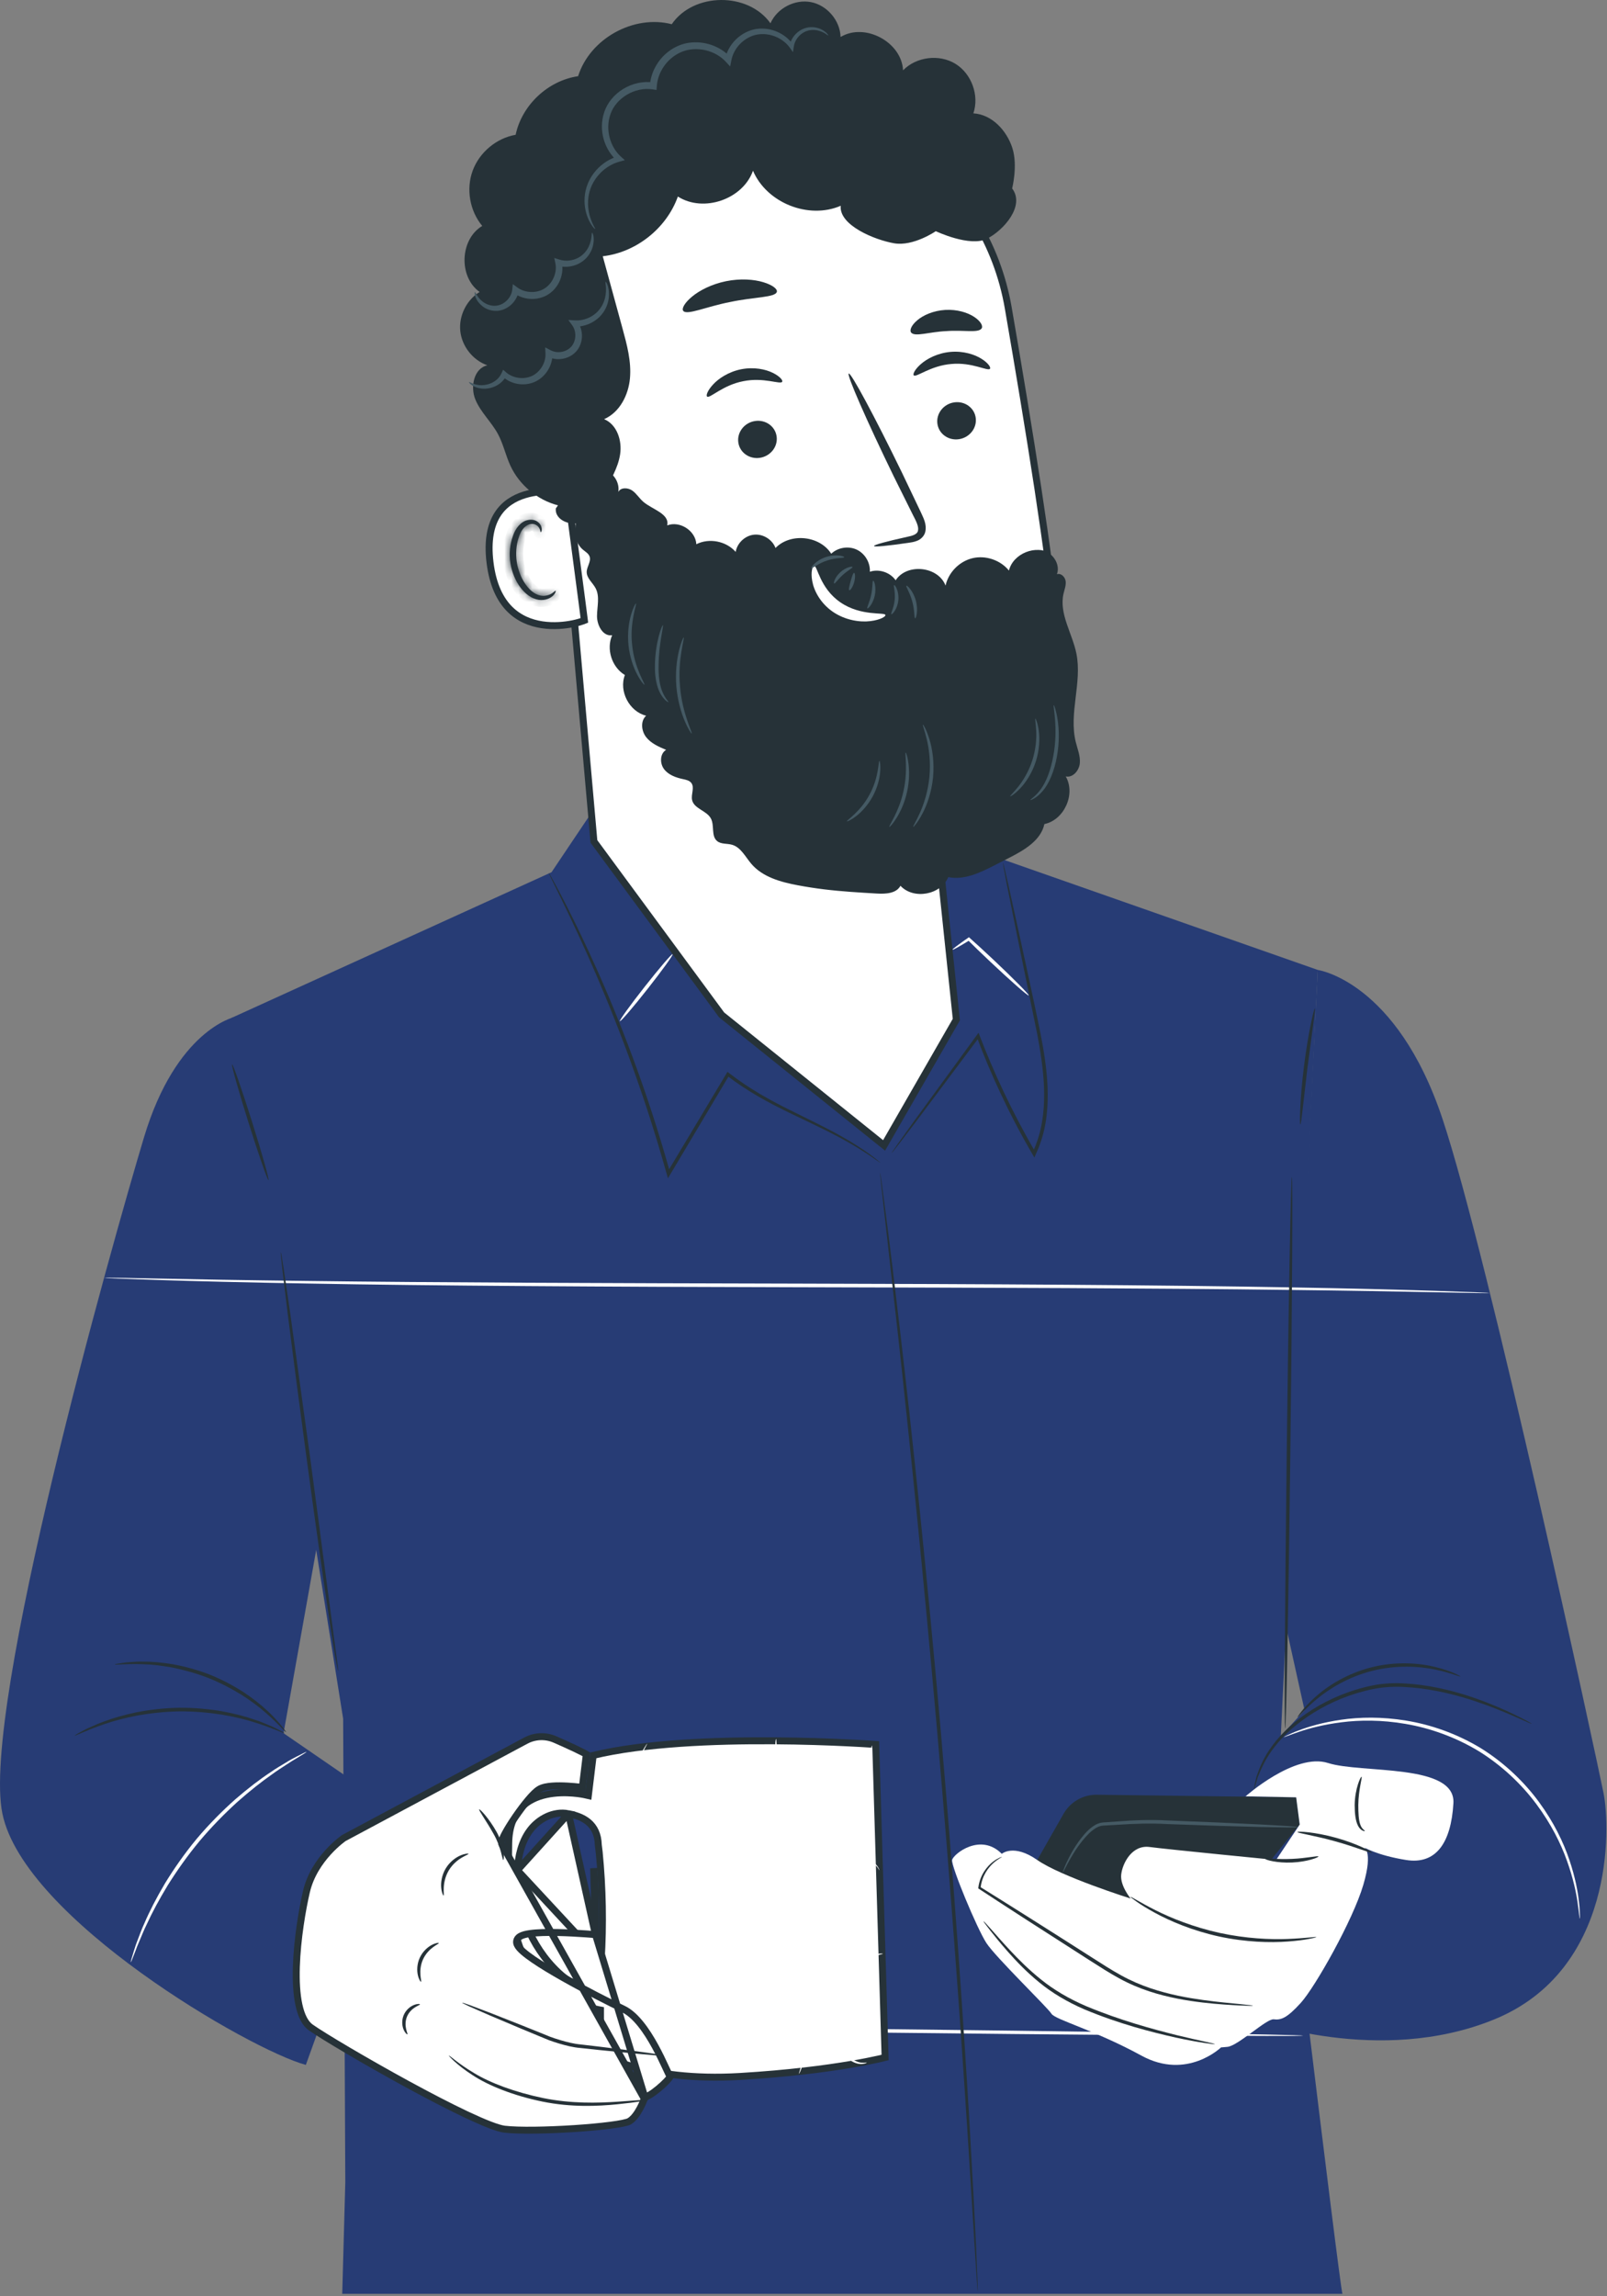 <svg width="231" height="330" viewBox="0 0 231 330" fill="none" xmlns="http://www.w3.org/2000/svg">
<rect x="0" y="0" width="231" height="330" fill="#808080" stroke="none"/>
<path d="M33.653 146.177C33.653 146.177 25.325 148.028 20.698 163.451C16.071 178.874 -2.745 245.501 0.34 260.616C3.425 275.731 35.943 294.59 43.963 296.75L57.096 260.308L40.757 249.081L47.225 212.805L33.653 146.177Z" fill="#273C75"/>
<path d="M192.968 329.649C192.486 327.916 183.815 255.629 183.815 255.629L189.426 139.39L141.058 122.428L133.402 116.584L84.785 117.148L79.277 125.351L33.242 146.302L49.326 246.993L49.635 313.62L49.195 329.649H192.968Z" fill="#273C75"/>
<path d="M189.425 139.391C189.425 139.391 200.747 140.975 207.359 160.811C213.971 180.647 229.509 252.718 230.501 257.677C231.493 262.636 232.085 283.116 214.826 290.198C198.248 297 180.25 290.198 180.25 290.198V253.71L187.523 245.776L184.674 232.906L189.425 139.391Z" fill="#273C75"/>
<path d="M40.885 249.064C40.841 249.157 39.273 248.364 36.588 247.522C35.249 247.092 33.617 246.704 31.787 246.393C29.952 246.113 27.915 245.93 25.772 245.944C23.628 245.981 21.596 246.212 19.768 246.535C17.945 246.889 16.323 247.315 14.995 247.777C12.33 248.682 10.782 249.512 10.736 249.42C10.719 249.388 11.097 249.167 11.797 248.791C12.145 248.598 12.577 248.376 13.098 248.158C13.616 247.936 14.197 247.655 14.872 247.429C16.2 246.918 17.834 246.448 19.678 246.063C21.527 245.709 23.59 245.46 25.767 245.423C27.943 245.409 30.01 245.61 31.867 245.92C33.719 246.261 35.363 246.693 36.703 247.172C37.383 247.381 37.971 247.649 38.494 247.859C39.02 248.064 39.458 248.276 39.81 248.461C40.518 248.819 40.901 249.031 40.885 249.064Z" fill="#263238"/>
<path d="M41.113 248.922C41.036 248.988 40.066 247.775 38.194 246.143C37.265 245.32 36.079 244.435 34.701 243.552C33.307 242.694 31.712 241.851 29.958 241.147C28.196 240.462 26.455 239.987 24.851 239.66C23.241 239.363 21.77 239.199 20.53 239.165C18.049 239.077 16.512 239.3 16.5 239.199C16.495 239.163 16.875 239.09 17.57 238.987C17.917 238.93 18.343 238.875 18.842 238.855C19.34 238.829 19.908 238.772 20.537 238.797C21.796 238.784 23.295 238.913 24.938 239.189C26.576 239.495 28.354 239.965 30.149 240.663C31.936 241.38 33.555 242.252 34.959 243.148C36.347 244.07 37.529 245 38.439 245.87C38.915 246.282 39.291 246.712 39.637 247.071C39.987 247.427 40.261 247.758 40.476 248.037C40.913 248.586 41.14 248.899 41.113 248.922Z" fill="#263238"/>
<path d="M220.175 247.727C220.157 247.763 219.549 247.487 218.447 247.001C217.345 246.515 215.75 245.812 213.733 245.07C211.718 244.328 209.275 243.544 206.492 243.011C205.102 242.742 203.627 242.538 202.091 242.454C200.549 242.348 198.975 242.418 197.378 242.734C190.973 244.044 185.857 247.642 183.256 250.993C181.917 252.669 181.249 254.285 180.803 255.391C180.468 256.537 180.291 257.183 180.251 257.175C180.233 257.172 180.255 257.007 180.314 256.694C180.378 256.383 180.457 255.916 180.61 255.328C181.002 254.186 181.633 252.509 182.964 250.768C185.554 247.282 190.727 243.564 197.28 242.222C198.911 241.897 200.569 241.828 202.122 241.944C203.683 242.037 205.179 242.253 206.584 242.539C209.398 243.106 211.852 243.934 213.864 244.725C215.878 245.517 217.456 246.273 218.534 246.817C219.075 247.086 219.486 247.311 219.764 247.466C220.041 247.622 220.183 247.711 220.175 247.727Z" fill="#263238"/>
<path d="M209.927 240.925C209.891 241.015 208.561 240.399 206.277 239.933C204.01 239.459 200.728 239.248 197.285 240.111C193.84 240.973 191.045 242.705 189.269 244.192C187.474 245.68 186.591 246.849 186.517 246.787C186.492 246.767 186.686 246.457 187.095 245.938C187.503 245.418 188.146 244.705 189.029 243.913C190.775 242.328 193.616 240.493 197.159 239.607C200.7 238.72 204.07 239 206.357 239.575C207.508 239.858 208.412 240.184 209.017 240.45C209.622 240.714 209.94 240.896 209.927 240.925Z" fill="#263238"/>
<path d="M126.549 167.097C126.541 167.107 126.403 167.021 126.145 166.844C125.856 166.643 125.482 166.383 125.014 166.058C124.012 165.39 122.524 164.446 120.554 163.401C118.589 162.346 116.137 161.216 113.358 159.869C110.584 158.523 107.491 156.881 104.491 154.572L104.838 154.507C102.236 158.88 99.359 163.715 96.323 168.817L96.016 169.334L95.85 168.754C95.648 168.05 95.431 167.294 95.213 166.533C91.81 154.775 87.692 144.463 84.411 137.149C82.773 133.489 81.362 130.565 80.374 128.551C79.895 127.576 79.514 126.803 79.234 126.232C79.119 125.989 79.025 125.789 78.947 125.624C78.885 125.485 78.857 125.413 78.865 125.408C78.873 125.404 78.916 125.468 78.994 125.599C79.084 125.758 79.194 125.95 79.327 126.184C79.611 126.702 80.037 127.463 80.555 128.459C81.599 130.447 83.062 133.35 84.746 136.996C88.118 144.282 92.301 154.6 95.713 166.387C95.931 167.15 96.149 167.908 96.351 168.613L95.877 168.55C98.928 163.456 101.819 158.63 104.434 154.265L104.571 154.036L104.781 154.2C107.728 156.494 110.778 158.146 113.532 159.518C116.289 160.89 118.735 162.057 120.689 163.153C122.649 164.238 124.122 165.226 125.1 165.935C125.588 166.292 125.946 166.589 126.192 166.783C126.435 166.98 126.557 167.087 126.549 167.097Z" fill="#263238"/>
<path d="M144.17 123.965C144.187 123.961 144.264 124.239 144.394 124.772C144.529 125.352 144.709 126.13 144.937 127.108C145.397 129.192 146.043 132.121 146.837 135.72C147.618 139.362 148.584 143.686 149.567 148.514C150.037 150.933 150.465 153.501 150.582 156.2C150.683 158.887 150.486 161.747 149.475 164.463C149.314 164.955 149.078 165.417 148.886 165.887L148.692 166.362L148.426 165.906C144.974 159.986 142.317 154.125 140.387 148.971L140.781 149.025C137.048 154.01 133.925 158.181 131.7 161.151C130.614 162.576 129.749 163.711 129.123 164.531C128.84 164.891 128.611 165.181 128.429 165.411C128.269 165.608 128.182 165.706 128.172 165.699C128.162 165.692 128.231 165.579 128.372 165.369C128.539 165.128 128.75 164.824 129.01 164.448C129.611 163.609 130.442 162.449 131.486 160.993C133.674 157.995 136.745 153.786 140.416 148.755L140.661 148.42L140.81 148.81C142.77 153.93 145.437 159.752 148.876 165.643L148.416 165.662C148.601 165.207 148.83 164.761 148.985 164.284C149.964 161.655 150.163 158.865 150.071 156.22C149.962 153.564 149.55 151.016 149.094 148.604C148.11 143.793 147.223 139.457 146.475 135.795C145.749 132.183 145.158 129.242 144.737 127.15C144.55 126.164 144.401 125.379 144.29 124.794C144.194 124.254 144.152 123.969 144.17 123.965Z" fill="#263238"/>
<path d="M214.173 185.823C214.173 185.823 213.998 185.836 213.658 185.836C213.297 185.832 212.795 185.827 212.148 185.821C210.798 185.796 208.847 185.759 206.344 185.712C201.304 185.609 194.012 185.474 185 185.372C166.976 185.135 142.075 185.051 114.571 184.99C87.058 184.929 62.151 184.787 44.126 184.455C35.113 184.306 27.821 184.115 22.783 183.95C20.282 183.861 18.331 183.791 16.982 183.743C16.336 183.714 15.835 183.692 15.474 183.676C15.134 183.658 14.961 183.635 14.961 183.635C14.961 183.635 15.136 183.622 15.476 183.622C15.837 183.626 16.339 183.631 16.986 183.637C18.335 183.662 20.286 183.699 22.789 183.746C27.828 183.849 35.12 183.984 44.132 184.086C62.156 184.323 87.06 184.407 114.573 184.468C142.076 184.529 166.981 184.671 185.006 185.003C194.019 185.152 201.311 185.344 206.35 185.509C208.852 185.598 210.802 185.668 212.152 185.716C212.798 185.745 213.299 185.767 213.66 185.783C213.999 185.8 214.173 185.823 214.173 185.823Z" fill="white"/>
<path d="M44.062 251.761C44.079 251.793 43.602 252.099 42.727 252.625C42.287 252.882 41.752 253.204 41.153 253.61C40.551 254.012 39.845 254.438 39.116 254.985C37.62 256.023 35.918 257.369 34.117 258.963C32.339 260.582 30.475 262.461 28.685 264.583C26.914 266.721 25.395 268.89 24.118 270.928C22.87 272.984 21.847 274.898 21.091 276.554C20.682 277.369 20.388 278.139 20.1 278.803C19.806 279.465 19.585 280.048 19.41 280.527C19.048 281.481 18.832 282.004 18.797 281.994C18.763 281.983 18.914 281.438 19.218 280.46C19.364 279.969 19.558 279.373 19.828 278.696C20.092 278.018 20.364 277.233 20.754 276.403C21.472 274.715 22.469 272.766 23.707 270.678C24.973 268.608 26.495 266.408 28.284 264.249C30.091 262.106 31.984 260.217 33.796 258.604C35.631 257.015 37.371 255.687 38.905 254.681C39.653 254.15 40.377 253.742 40.997 253.362C41.615 252.976 42.167 252.679 42.624 252.448C43.536 251.975 44.045 251.73 44.062 251.761Z" fill="white"/>
<path d="M187.348 292.545C187.346 292.689 156.81 292.459 119.152 292.032C81.481 291.605 50.954 291.142 50.955 290.999C50.957 290.855 81.486 291.085 119.158 291.512C156.816 291.938 187.349 292.401 187.348 292.545Z" fill="white"/>
<path d="M227.094 275.736C227.045 275.739 226.987 274.918 226.778 273.456C226.574 271.993 226.131 269.889 225.241 267.406C224.359 264.923 222.944 262.085 220.861 259.292C218.788 256.5 215.995 253.796 212.586 251.674C209.15 249.594 205.473 248.327 202.045 247.743C198.611 247.151 195.44 247.174 192.826 247.512C190.209 247.843 188.133 248.4 186.736 248.881C185.337 249.356 184.579 249.677 184.56 249.631C184.553 249.615 184.735 249.521 185.091 249.357C185.451 249.205 185.964 248.931 186.669 248.69C188.055 248.148 190.136 247.529 192.779 247.147C195.418 246.759 198.634 246.695 202.126 247.27C205.612 247.837 209.359 249.111 212.859 251.231C216.332 253.392 219.164 256.156 221.247 259.007C223.341 261.86 224.74 264.756 225.589 267.284C226.444 269.813 226.836 271.949 226.979 273.43C227.083 274.167 227.071 274.749 227.099 275.139C227.113 275.53 227.112 275.736 227.094 275.736Z" fill="white"/>
<path d="M96.69 137.123C96.803 137.212 95.198 139.439 93.105 142.097C91.012 144.756 89.224 146.838 89.111 146.749C88.998 146.66 90.603 144.433 92.696 141.775C94.789 139.117 96.577 137.034 96.69 137.123Z" fill="white"/>
<path d="M136.92 136.484C136.875 136.415 137.744 135.758 139.152 134.78L139.279 134.691L139.404 134.802C140.32 135.616 141.48 136.68 142.726 137.853C144.196 139.237 145.507 140.512 146.438 141.453C147.369 142.394 147.92 143.003 147.871 143.055C147.822 143.107 147.181 142.594 146.186 141.721C145.19 140.848 143.84 139.616 142.37 138.232C141.124 137.059 139.993 135.965 139.125 135.099L139.377 135.121C137.915 136.02 136.965 136.554 136.92 136.484Z" fill="white"/>
<path d="M40.362 179.959C40.38 179.957 40.425 180.165 40.495 180.564C40.568 181.019 40.662 181.598 40.777 182.312C41.01 183.9 41.33 186.084 41.721 188.754C42.481 194.259 43.515 201.752 44.658 210.031C46.774 226.007 48.271 237.304 48.634 240.043C48.634 240.043 48.644 240.057 48.638 240.093C48.642 240.122 48.616 240.1 48.595 240.071C48.583 240.046 48.58 240.029 48.571 240.002C48.538 239.901 48.503 239.751 48.46 239.552C48.375 239.155 48.267 238.568 48.138 237.809C47.88 236.293 47.537 234.094 47.133 231.375C46.324 225.937 45.267 218.415 44.142 210.1C43.018 201.788 42.038 194.257 41.356 188.802C41.033 186.123 40.768 183.931 40.576 182.338C40.5 181.618 40.439 181.035 40.391 180.577C40.355 180.174 40.344 179.961 40.362 179.959Z" fill="#263238"/>
<path d="M140.551 329.369C140.542 329.369 140.526 329.229 140.502 328.954C140.48 328.655 140.449 328.25 140.411 327.733C140.341 326.632 140.24 325.054 140.111 323.036C139.854 318.93 139.484 313.034 139.028 305.761C138.087 291.176 136.65 271.036 134.715 248.822C132.772 226.6 130.698 206.514 129.098 191.987C128.287 184.745 127.629 178.875 127.171 174.786C126.948 172.776 126.774 171.205 126.653 170.109C126.601 169.593 126.561 169.19 126.531 168.891C126.506 168.616 126.498 168.475 126.507 168.474C126.516 168.473 126.542 168.612 126.584 168.885C126.626 169.182 126.684 169.584 126.757 170.097C126.901 171.191 127.108 172.758 127.372 174.763C127.9 178.816 128.618 184.687 129.463 191.947C131.157 206.466 133.29 226.551 135.233 248.778C137.169 270.998 138.548 291.147 139.395 305.74C139.82 313.037 140.13 318.943 140.312 323.027C140.399 325.048 140.467 326.627 140.514 327.73C140.531 328.248 140.544 328.654 140.554 328.954C140.561 329.227 140.56 329.368 140.551 329.369Z" fill="#263238"/>
<path d="M185.703 169.117C185.847 169.119 185.748 186.87 185.482 208.762C185.216 230.661 184.884 248.406 184.74 248.404C184.596 248.402 184.695 230.654 184.961 208.756C185.227 186.864 185.559 169.115 185.703 169.117Z" fill="#263238"/>
<path d="M134.489 113.981L134.489 113.981L134.068 114.086L134.113 114.518L135.651 129.192L137.47 146.528L127.084 164.609L103.732 145.851L85.374 120.925L79.636 56.084L79.634 56.062L79.63 56.04C77.856 46.108 79.126 36.522 83.299 29.061C87.462 21.616 94.528 16.259 104.433 14.767L106.295 14.597C106.295 14.597 106.295 14.597 106.295 14.597C124.933 12.902 141.742 25.803 144.931 44.243C147.938 61.635 151.03 80.852 151.767 90.23C152.516 99.768 148.206 105.686 143.702 109.24C141.444 111.023 139.135 112.21 137.389 112.952C136.517 113.322 135.787 113.581 135.278 113.746C135.023 113.829 134.824 113.888 134.689 113.926C134.622 113.946 134.571 113.96 134.537 113.968L134.5 113.978L134.491 113.98L134.489 113.981Z" fill="white" stroke="#263238"/>
<path d="M134.634 114.451C134.634 114.451 122.428 116.57 108.613 109.55C108.613 109.55 115.883 123.007 135.138 119.488L134.634 114.451Z" fill="#EB996E"/>
<path d="M140.26 60.071C140.446 61.533 139.36 62.896 137.836 63.118C136.315 63.339 134.93 62.336 134.744 60.873C134.559 59.411 135.643 58.046 137.165 57.825C138.689 57.604 140.075 58.609 140.26 60.071Z" fill="#263238"/>
<path d="M142.304 53C141.993 53.394 139.746 52.027 136.757 52.307C133.767 52.544 131.713 54.282 131.355 53.945C131.181 53.797 131.472 53.111 132.364 52.329C133.242 51.551 134.785 50.731 136.648 50.57C138.511 50.411 140.14 50.954 141.105 51.574C142.088 52.196 142.46 52.823 142.304 53Z" fill="#263238"/>
<path d="M111.641 62.749C111.827 64.212 110.741 65.574 109.217 65.796C107.696 66.017 106.31 65.014 106.125 63.551C105.94 62.089 107.025 60.724 108.546 60.503C110.07 60.28 111.456 61.286 111.641 62.749Z" fill="#263238"/>
<path d="M112.434 54.87C112.166 55.295 109.782 54.181 106.843 54.783C103.897 55.342 102.042 57.292 101.65 56.996C101.461 56.868 101.673 56.156 102.479 55.281C103.267 54.412 104.712 53.43 106.546 53.067C108.381 52.707 110.059 53.071 111.086 53.582C112.129 54.094 112.568 54.676 112.434 54.87Z" fill="#263238"/>
<path d="M125.637 78.467C125.608 78.298 127.437 77.808 130.413 77.149C131.17 77.001 131.878 76.783 131.96 76.251C132.09 75.683 131.695 74.889 131.244 74.034C130.358 72.252 129.43 70.384 128.457 68.426C124.568 60.434 121.679 53.834 122.002 53.68C122.326 53.526 125.74 59.879 129.628 67.872C130.568 69.844 131.467 71.725 132.323 73.523C132.69 74.365 133.278 75.304 132.992 76.484C132.838 77.073 132.316 77.539 131.838 77.715C131.362 77.909 130.933 77.956 130.558 78.013C127.542 78.451 125.663 78.635 125.637 78.467Z" fill="#263238"/>
<path d="M111.671 41.933C111.45 42.773 108.43 42.659 104.961 43.401C101.476 44.073 98.741 45.358 98.209 44.671C97.97 44.341 98.394 43.531 99.466 42.64C100.528 41.751 102.269 40.84 104.353 40.414C106.438 39.992 108.397 40.151 109.721 40.555C111.057 40.956 111.763 41.535 111.671 41.933Z" fill="#263238"/>
<path d="M141.117 47.181C140.653 47.908 138.529 47.39 136.049 47.583C133.563 47.688 131.517 48.455 130.969 47.789C130.726 47.464 130.994 46.753 131.852 46.027C132.697 45.304 134.16 44.643 135.866 44.54C137.573 44.439 139.104 44.921 140.029 45.538C140.968 46.155 141.319 46.829 141.117 47.181Z" fill="#263238"/>
<path d="M70.441 80.854C70.042 77.617 70.567 75.42 71.518 73.928C72.468 72.436 73.884 71.583 75.397 71.114C76.915 70.643 78.506 70.568 79.751 70.621C80.371 70.648 80.9 70.706 81.281 70.761C81.401 70.778 81.504 70.794 81.589 70.809L81.648 71.257L81.929 73.375C82.161 75.129 82.471 77.471 82.781 79.825C83.092 82.18 83.403 84.546 83.639 86.347C83.756 87.248 83.855 88.007 83.925 88.553C83.957 88.803 83.983 89.008 84.002 89.161C83.947 89.184 83.883 89.209 83.809 89.236C83.479 89.358 82.992 89.502 82.393 89.626C81.194 89.875 79.584 90.036 77.936 89.789C76.29 89.543 74.624 88.894 73.271 87.54C71.92 86.186 70.839 84.085 70.441 80.854Z" fill="white" stroke="#263238"/>
<mask id="path-29-inside-1_1_970" fill="white">
<path d="M79.864 84.892C79.801 84.857 79.653 85.082 79.284 85.309C78.925 85.53 78.285 85.731 77.562 85.557C76.097 85.215 74.643 83.136 74.284 80.754C74.101 79.551 74.213 78.371 74.523 77.366C74.808 76.345 75.352 75.591 76.042 75.378C76.724 75.129 77.275 75.49 77.483 75.843C77.707 76.192 77.655 76.467 77.728 76.481C77.769 76.51 77.985 76.223 77.811 75.689C77.724 75.432 77.53 75.139 77.187 74.922C76.837 74.702 76.352 74.628 75.868 74.742C74.854 74.939 74.049 75.993 73.708 77.096C73.311 78.21 73.157 79.541 73.363 80.891C73.777 83.553 75.454 85.886 77.439 86.203C78.402 86.332 79.146 85.954 79.509 85.592C79.88 85.215 79.913 84.911 79.864 84.892Z"/>
</mask>
<path d="M79.864 84.892C79.801 84.857 79.653 85.082 79.284 85.309C78.925 85.53 78.285 85.731 77.562 85.557C76.097 85.215 74.643 83.136 74.284 80.754C74.101 79.551 74.213 78.371 74.523 77.366C74.808 76.345 75.352 75.591 76.042 75.378C76.724 75.129 77.275 75.49 77.483 75.843C77.707 76.192 77.655 76.467 77.728 76.481C77.769 76.51 77.985 76.223 77.811 75.689C77.724 75.432 77.53 75.139 77.187 74.922C76.837 74.702 76.352 74.628 75.868 74.742C74.854 74.939 74.049 75.993 73.708 77.096C73.311 78.21 73.157 79.541 73.363 80.891C73.777 83.553 75.454 85.886 77.439 86.203C78.402 86.332 79.146 85.954 79.509 85.592C79.88 85.215 79.913 84.911 79.864 84.892Z" fill="#263238"/>
<path d="M79.864 84.892L79.378 85.766L79.438 85.799L79.502 85.824L79.864 84.892ZM79.284 85.309L78.76 84.457L78.76 84.457L79.284 85.309ZM77.562 85.557L77.796 84.585L77.789 84.583L77.562 85.557ZM74.284 80.754L75.273 80.605L75.272 80.603L74.284 80.754ZM74.523 77.366L75.478 77.661L75.482 77.648L75.486 77.635L74.523 77.366ZM76.042 75.378L76.337 76.334L76.361 76.326L76.385 76.317L76.042 75.378ZM77.483 75.843L76.621 76.351L76.631 76.367L76.641 76.383L77.483 75.843ZM77.728 76.481L78.305 75.665L78.129 75.54L77.916 75.499L77.728 76.481ZM77.811 75.689L78.762 75.379L78.758 75.368L77.811 75.689ZM77.187 74.922L77.721 74.077L77.719 74.075L77.187 74.922ZM75.868 74.742L76.058 75.724L76.078 75.72L76.097 75.715L75.868 74.742ZM73.708 77.096L74.65 77.432L74.657 77.412L74.663 77.391L73.708 77.096ZM73.363 80.891L72.374 81.042L72.375 81.045L73.363 80.891ZM77.439 86.203L77.281 87.19L77.293 87.192L77.306 87.194L77.439 86.203ZM79.509 85.592L80.215 86.3L80.222 86.293L79.509 85.592ZM80.349 84.018C80.035 83.843 79.728 83.879 79.548 83.933C79.388 83.981 79.275 84.057 79.23 84.088C79.14 84.15 79.049 84.233 79.027 84.252C78.945 84.325 78.868 84.391 78.76 84.457L79.808 86.161C80.068 86 80.25 85.84 80.35 85.752C80.376 85.729 80.388 85.719 80.397 85.711C80.407 85.703 80.394 85.715 80.367 85.733C80.351 85.744 80.262 85.807 80.124 85.848C80.048 85.871 79.938 85.894 79.804 85.887C79.663 85.881 79.516 85.843 79.378 85.766L80.349 84.018ZM78.76 84.457C78.589 84.562 78.219 84.687 77.796 84.585L77.328 86.529C78.35 86.775 79.261 86.498 79.808 86.16L78.76 84.457ZM77.789 84.583C77.398 84.492 76.853 84.111 76.332 83.354C75.828 82.621 75.43 81.65 75.273 80.605L73.295 80.903C73.496 82.24 74.005 83.499 74.684 84.487C75.346 85.45 76.26 86.28 77.334 86.531L77.789 84.583ZM75.272 80.603C75.113 79.553 75.212 78.525 75.478 77.661L73.567 77.071C73.214 78.217 73.089 79.549 73.295 80.904L75.272 80.603ZM75.486 77.635C75.737 76.735 76.134 76.396 76.337 76.334L75.747 74.422C74.57 74.786 73.878 75.955 73.56 77.097L75.486 77.635ZM76.385 76.317C76.439 76.297 76.475 76.295 76.497 76.296C76.519 76.296 76.538 76.301 76.557 76.308C76.577 76.317 76.595 76.328 76.61 76.341C76.626 76.355 76.628 76.361 76.621 76.351L78.344 75.335C77.936 74.642 76.911 73.996 75.699 74.439L76.385 76.317ZM76.641 76.383C76.665 76.419 76.674 76.448 76.683 76.494C76.687 76.512 76.69 76.525 76.696 76.556C76.7 76.576 76.71 76.628 76.724 76.683C76.736 76.726 76.771 76.857 76.859 76.996C76.961 77.159 77.176 77.393 77.539 77.463L77.916 75.499C78.074 75.529 78.214 75.596 78.33 75.686C78.439 75.772 78.51 75.864 78.552 75.931C78.594 75.998 78.618 76.056 78.631 76.09C78.645 76.125 78.653 76.153 78.656 76.166C78.662 76.187 78.664 76.2 78.659 76.174C78.656 76.159 78.648 76.12 78.64 76.081C78.602 75.899 78.525 75.615 78.324 75.303L76.641 76.383ZM77.15 77.297C77.7 77.686 78.228 77.359 78.292 77.318C78.439 77.223 78.533 77.111 78.584 77.043C78.695 76.894 78.769 76.725 78.814 76.563C78.908 76.222 78.904 75.816 78.761 75.379L76.86 75.999C76.892 76.096 76.866 76.1 76.886 76.029C76.894 76.002 76.916 75.933 76.981 75.846C77.009 75.81 77.081 75.719 77.209 75.636C77.272 75.596 77.396 75.526 77.571 75.497C77.761 75.465 78.042 75.478 78.305 75.665L77.15 77.297ZM78.758 75.368C78.602 74.907 78.269 74.423 77.721 74.077L76.652 75.767C76.791 75.855 76.846 75.957 76.864 76.01L78.758 75.368ZM77.719 74.075C77.113 73.694 76.347 73.602 75.638 73.769L76.097 75.715C76.357 75.654 76.561 75.71 76.655 75.769L77.719 74.075ZM75.677 73.76C74.889 73.913 74.25 74.384 73.781 74.923C73.309 75.465 72.959 76.131 72.752 76.801L74.663 77.391C74.797 76.958 75.02 76.545 75.29 76.236C75.562 75.923 75.833 75.767 76.058 75.724L75.677 73.76ZM72.766 76.76C72.314 78.028 72.143 79.526 72.374 81.042L74.351 80.74C74.171 79.556 74.308 78.392 74.65 77.432L72.766 76.76ZM72.375 81.045C72.605 82.526 73.188 83.931 74.013 85.028C74.831 86.115 75.953 86.978 77.281 87.19L77.597 85.216C76.94 85.111 76.231 84.649 75.611 83.825C74.998 83.01 74.534 81.918 74.351 80.737L72.375 81.045ZM77.306 87.194C78.596 87.367 79.645 86.868 80.215 86.3L78.803 84.884C78.647 85.04 78.208 85.297 77.572 85.212L77.306 87.194ZM80.222 86.293C80.489 86.022 80.672 85.739 80.776 85.468C80.826 85.339 80.87 85.181 80.88 85.01C80.884 84.93 80.884 84.795 80.84 84.641C80.809 84.53 80.677 84.135 80.225 83.96L79.502 85.824C79.063 85.654 78.94 85.272 78.915 85.183C78.878 85.05 78.88 84.945 78.883 84.902C78.888 84.805 78.909 84.751 78.911 84.747C78.919 84.727 78.9 84.785 78.796 84.891L80.222 86.293Z" fill="#263238" mask="url(#path-29-inside-1_1_970)"/>
<path d="M145.518 21.257C144.7 18.734 142.567 16.443 139.919 16.291C140.79 13.706 139.659 10.591 137.332 9.166C135.005 7.742 131.716 8.152 129.811 10.104C129.606 6.033 124.326 3.217 120.831 5.316C120.761 2.951 118.9 0.758 116.578 0.305C114.256 -0.149 111.707 1.182 110.751 3.346C107.536 -1.174 99.69 -1.1 96.561 3.48C91.081 2.065 84.798 5.551 83.1 10.951C78.776 11.576 75.022 15.096 74.121 19.37C71.353 19.854 68.911 21.896 67.943 24.535C66.976 27.174 67.521 30.31 69.321 32.468C66.101 34.396 65.889 39.786 68.946 41.961C67.062 43.109 65.934 45.39 66.166 47.584C66.398 49.778 67.978 51.773 70.06 52.501C68.124 52.921 67.575 55.58 68.33 57.412C69.084 59.244 70.637 60.63 71.577 62.374C72.351 63.811 72.684 65.445 73.369 66.927C74.657 69.712 77.243 71.85 80.21 72.626C80.107 72.77 80.003 72.914 79.899 73.057C79.706 74.793 82.189 75.75 83.73 74.929C85.271 74.107 86.034 72.369 86.826 70.812C87.732 69.028 88.831 67.28 89.138 65.303C89.445 63.325 88.688 60.996 86.836 60.239C89.065 59.271 90.335 56.794 90.553 54.374C90.772 51.954 90.125 49.548 89.483 47.204C88.537 43.745 87.591 40.286 86.645 36.827C91.456 36.271 95.814 32.807 97.441 28.246C101.127 30.593 106.773 28.654 108.24 24.538C110.214 29.165 116.234 31.568 120.852 29.572C120.575 32.373 125.748 34.483 128.522 34.963C131.296 35.443 134.517 33.224 134.517 33.224C134.517 33.224 139.423 35.557 141.882 34.308C144.294 33.082 147.375 29.569 145.492 27.086C145.491 27.084 146.336 23.779 145.518 21.257Z" fill="#263238"/>
<path d="M68.266 41.984C68.391 41.926 68.557 42.883 69.74 43.584C70.315 43.911 71.143 44.105 71.953 43.778C72.754 43.473 73.524 42.645 73.63 41.644L73.717 40.832L74.382 41.322C75.338 42.027 76.874 42.218 78.087 41.567C79.454 40.835 80.11 39.15 79.836 37.848L79.673 37.073L80.421 37.309C81.369 37.608 82.376 37.443 83.112 37.047C83.859 36.652 84.339 36.029 84.616 35.461C85.162 34.294 84.986 33.459 85.117 33.452C85.18 33.413 85.595 34.258 85.134 35.675C84.898 36.357 84.39 37.167 83.5 37.717C82.628 38.261 81.404 38.539 80.156 38.196L80.741 37.657C81.139 39.341 80.38 41.46 78.561 42.456C76.957 43.302 75.046 43.029 73.815 42.075L74.566 41.754C74.354 43.192 73.291 44.182 72.219 44.527C71.106 44.895 70.05 44.533 69.425 44.069C68.116 43.061 68.189 41.944 68.266 41.984Z" fill="#455A64"/>
<path d="M67.413 54.91C67.473 54.825 67.922 55.24 68.887 55.341C69.779 55.45 71.435 55.093 72.102 53.618L72.322 53.132L72.726 53.49C73.54 54.213 74.934 54.592 76.203 54.133C77.451 53.71 78.48 52.294 78.411 50.801L78.37 49.923L79.154 50.337C79.341 50.436 79.558 50.516 79.788 50.561C80.824 50.773 81.955 50.272 82.394 49.42C82.873 48.565 82.769 47.453 82.264 46.762L81.695 45.982L82.648 46.042C83.82 46.115 84.914 45.658 85.648 45.017C86.393 44.374 86.785 43.553 86.963 42.85C87.305 41.411 86.93 40.528 87.058 40.501C87.104 40.454 87.702 41.304 87.489 42.955C87.372 43.755 86.995 44.75 86.153 45.566C85.328 46.371 84.06 46.984 82.602 46.942L82.985 46.222C83.731 47.198 83.903 48.659 83.255 49.887C82.603 51.152 81.045 51.842 79.593 51.549C79.266 51.485 78.948 51.368 78.672 51.219L79.415 50.755C79.485 52.742 78.165 54.482 76.51 55.02C74.852 55.562 73.175 55.02 72.195 54.065L72.818 53.937C72.356 54.882 71.531 55.426 70.793 55.665C70.046 55.921 69.348 55.893 68.817 55.777C67.729 55.51 67.367 54.933 67.413 54.91Z" fill="#455A64"/>
<path d="M119.053 5.092C119.001 5.164 118.578 4.601 117.475 4.364C116.936 4.258 116.22 4.269 115.543 4.65C114.874 5.017 114.237 5.765 114.101 6.72L113.99 7.495L113.529 6.85C112.705 5.697 111.059 4.756 109.223 4.919C107.427 5.05 105.539 6.567 105.133 8.658L104.959 9.556L104.337 8.881C103.199 7.647 101.368 6.924 99.538 7.087C97.71 7.215 95.963 8.425 95.06 10.157C94.686 10.855 94.473 11.621 94.414 12.383L94.372 12.93L93.835 12.846C91.208 12.438 88.531 14.14 87.759 16.387C86.937 18.66 87.765 21.185 89.261 22.519L89.822 23.019L89.102 23.214C87.374 23.682 86.059 24.871 85.342 26.122C84.605 27.382 84.463 28.709 84.55 29.748C84.756 31.871 85.662 32.853 85.539 32.909C85.512 32.93 85.279 32.718 84.96 32.219C84.649 31.722 84.254 30.919 84.091 29.8C83.928 28.698 84.006 27.237 84.77 25.805C85.513 24.39 86.922 23.017 88.884 22.432L88.725 23.127C86.952 21.607 85.948 18.772 86.872 16.07C87.788 13.377 90.83 11.392 93.992 11.855L93.413 12.317C93.479 11.406 93.734 10.502 94.17 9.686C95.214 7.671 97.283 6.244 99.454 6.103C101.6 5.932 103.694 6.782 105.022 8.254L104.226 8.477C104.77 5.938 107.008 4.237 109.162 4.117C111.331 3.986 113.155 5.127 114.052 6.488L113.48 6.618C113.705 5.43 114.507 4.599 115.32 4.208C116.152 3.803 116.978 3.858 117.56 4.029C118.155 4.203 118.544 4.491 118.772 4.705C118.995 4.929 119.072 5.076 119.053 5.092Z" fill="#455A64"/>
<path d="M151.062 79.578C148.932 78.214 145.631 79.536 145.031 81.994C143.804 80.488 141.687 79.77 139.797 80.218C137.907 80.666 136.338 82.259 135.919 84.156C134.866 81.378 130.36 80.899 128.746 83.393C127.947 82.249 126.363 81.724 125.039 82.165C125.116 80.856 124.329 79.538 123.141 78.984C121.953 78.43 120.438 78.676 119.485 79.576C117.831 76.972 113.629 76.539 111.478 78.75C111.019 77.535 109.691 76.71 108.398 76.838C107.105 76.966 105.964 78.033 105.751 79.315C104.391 77.758 101.941 77.28 100.095 78.212C99.995 76.277 97.715 74.803 95.909 75.506C96.269 73.832 93.808 73.24 92.499 72.137C91.913 71.643 91.515 70.944 90.889 70.502C90.263 70.06 89.223 70.019 88.874 70.702C89.109 69.368 88.203 67.93 86.898 67.566C85.593 67.202 84.074 67.964 83.585 69.227C83.295 69.974 83.344 70.803 83.279 71.602C83.068 74.18 81.823 77.304 83.787 78.987C84.133 79.284 84.574 79.519 84.74 79.944C85.023 80.669 84.341 81.421 84.336 82.199C84.33 83.106 85.201 83.741 85.621 84.545C86.244 85.735 85.83 87.171 85.817 88.514C85.804 89.857 86.669 91.505 87.994 91.288C87.117 93.292 87.948 95.886 89.825 97.008C88.93 99.328 90.462 102.263 92.878 102.855C92.035 103.621 92.189 105.065 92.897 105.956C93.606 106.847 94.701 107.322 95.751 107.763C94.855 108.301 94.823 109.693 95.452 110.528C96.082 111.363 97.142 111.745 98.164 111.964C98.603 112.058 99.087 112.154 99.365 112.507C99.885 113.17 99.304 114.15 99.486 114.973C99.765 116.232 101.578 116.486 102.187 117.623C102.729 118.635 102.197 120.134 103.08 120.868C103.653 121.344 104.504 121.196 105.22 121.399C106.496 121.761 107.139 123.133 107.999 124.142C109.622 126.046 112.219 126.761 114.677 127.223C115.929 127.458 117.189 127.653 118.453 127.808C120.974 128.117 123.513 128.264 126.049 128.412C127.307 128.485 128.847 128.41 129.437 127.296C131.317 129.328 135.258 128.614 136.305 126.051C138.592 126.514 140.877 125.42 142.954 124.357C143.672 123.99 144.39 123.623 145.108 123.256C147.249 122.161 149.622 120.778 150.127 118.427C152.983 117.839 154.656 114.106 153.194 111.583C154.215 111.807 155.124 110.734 155.22 109.693C155.316 108.652 154.886 107.646 154.635 106.631C153.615 102.502 155.567 98.11 154.731 93.94C154.145 91.021 152.211 88.218 152.877 85.316C153.014 84.719 153.262 84.124 153.182 83.516C153.102 82.909 152.501 82.312 151.927 82.527C152.576 80.798 150.763 78.7 148.958 79.092" fill="#263238"/>
<path d="M117.025 81.335C117.508 81.262 117.81 84.507 120.797 86.558C123.78 88.617 127.206 87.938 127.274 88.389C127.337 88.588 126.56 89.09 125.104 89.262C123.676 89.442 121.543 89.171 119.714 87.917C117.891 86.658 116.99 84.84 116.759 83.519C116.513 82.174 116.801 81.337 117.025 81.335Z" fill="white"/>
<path d="M99.427 105.415C99.588 105.351 98.046 102.494 97.748 98.603C97.4 94.715 98.45 91.643 98.28 91.606C98.223 91.586 97.883 92.319 97.581 93.585C97.277 94.848 97.061 96.657 97.223 98.646C97.391 100.634 97.902 102.382 98.411 103.577C98.918 104.778 99.374 105.445 99.427 105.415Z" fill="#455A64"/>
<path d="M96.072 100.904C96.137 100.837 95.632 100.407 95.239 99.471C94.833 98.543 94.625 97.133 94.672 95.558C94.717 92.394 95.436 89.895 95.282 89.854C95.161 89.8 94.194 92.292 94.145 95.549C94.096 97.164 94.374 98.674 94.903 99.632C95.423 100.603 96.049 100.95 96.072 100.904Z" fill="#455A64"/>
<path d="M92.632 98.406C92.785 98.33 91.187 96.016 90.868 92.688C90.494 89.364 91.58 86.771 91.415 86.728C91.36 86.704 91.011 87.308 90.7 88.388C90.387 89.463 90.168 91.028 90.344 92.743C90.526 94.456 91.062 95.943 91.59 96.93C92.116 97.922 92.583 98.441 92.632 98.406Z" fill="#455A64"/>
<path d="M148.103 114.974C148.113 115.026 148.978 114.746 149.886 113.675C150.798 112.62 151.556 110.812 151.919 108.768C152.303 106.715 152.237 104.806 152.034 103.464C151.831 102.117 151.538 101.324 151.476 101.341C151.31 101.358 152.167 104.66 151.401 108.672C151.046 110.667 150.379 112.395 149.593 113.446C148.817 114.508 148.053 114.895 148.103 114.974Z" fill="#455A64"/>
<path d="M145.219 114.44C145.253 114.486 145.867 114.125 146.654 113.294C147.44 112.47 148.344 111.127 148.887 109.457C149.424 107.785 149.478 106.167 149.323 105.039C149.172 103.904 148.885 103.252 148.831 103.27C148.746 103.292 148.901 103.971 148.952 105.071C149.007 106.169 148.897 107.7 148.386 109.295C147.867 110.888 147.06 112.193 146.372 113.051C145.686 113.913 145.164 114.373 145.219 114.44Z" fill="#455A64"/>
<path d="M131.545 88.865C131.676 88.906 132.032 87.735 131.649 86.327C131.278 84.915 130.385 84.078 130.292 84.18C130.171 84.277 130.808 85.182 131.14 86.464C131.492 87.739 131.393 88.841 131.545 88.865Z" fill="#455A64"/>
<path d="M128.124 88.267C128.218 88.371 129.009 87.57 129.13 86.258C129.263 84.947 128.64 84.01 128.528 84.093C128.388 84.157 128.728 85.066 128.606 86.207C128.507 87.35 127.999 88.178 128.124 88.267Z" fill="#455A64"/>
<path d="M124.675 87.437C124.777 87.53 125.494 86.788 125.744 85.583C126.003 84.38 125.649 83.412 125.518 83.455C125.368 83.486 125.465 84.4 125.229 85.474C125.009 86.552 124.551 87.349 124.675 87.437Z" fill="#455A64"/>
<path d="M122.08 84.826C122.207 84.891 122.584 84.397 122.783 83.675C122.985 82.954 122.917 82.336 122.775 82.326C122.628 82.314 122.464 82.866 122.276 83.534C122.093 84.202 121.947 84.761 122.08 84.826Z" fill="#455A64"/>
<path d="M119.903 83.856C120.042 83.918 120.454 83.237 121.166 82.609C121.867 81.969 122.589 81.633 122.542 81.488C122.513 81.352 121.616 81.492 120.814 82.217C120.007 82.935 119.771 83.813 119.903 83.856Z" fill="#455A64"/>
<path d="M116.628 81.644C116.738 81.753 117.584 80.972 118.888 80.554C120.184 80.112 121.329 80.234 121.352 80.08C121.401 79.951 120.169 79.567 118.723 80.054C117.272 80.526 116.512 81.569 116.628 81.644Z" fill="#455A64"/>
<path d="M131.276 118.836C131.32 118.87 131.91 118.216 132.576 116.967C133.243 115.724 133.917 113.849 134.125 111.688C134.326 109.526 134.015 107.558 133.593 106.212C133.174 104.86 132.717 104.107 132.667 104.132C132.585 104.168 132.916 104.967 133.233 106.308C133.553 107.646 133.793 109.549 133.6 111.638C133.398 113.726 132.806 115.55 132.24 116.804C131.677 118.063 131.202 118.786 131.276 118.836Z" fill="#455A64"/>
<path d="M127.835 118.838C127.912 118.941 129.71 116.943 130.385 113.799C131.094 110.661 130.302 108.094 130.189 108.155C130.023 108.176 130.553 110.685 129.871 113.686C129.23 116.695 127.693 118.75 127.835 118.838Z" fill="#455A64"/>
<path d="M121.744 118.032C121.774 118.085 122.325 117.862 123.082 117.278C123.837 116.7 124.764 115.72 125.461 114.43C126.154 113.137 126.461 111.824 126.527 110.875C126.597 109.922 126.48 109.339 126.419 109.344C126.254 109.33 126.355 111.71 124.997 114.181C123.684 116.675 121.642 117.902 121.744 118.032Z" fill="#455A64"/>
<path d="M86.415 281.738L86.415 281.738C86.367 282.505 86.289 283.536 85.633 284.277L85.633 284.277C84.878 285.131 83.634 285.274 82.66 284.992L82.66 284.992C81.687 284.709 80.898 284.061 80.242 283.443L80.242 283.443C76.286 279.712 74.084 274.204 74.377 268.775L86.415 281.738ZM86.415 281.738C86.734 276.554 86.638 271.344 86.13 266.176L86.13 266.176L86.129 266.164L86.004 265.146C85.964 263.614 85.416 262.564 84.572 261.857C83.749 261.167 82.692 260.846 81.72 260.651L81.72 260.651M86.415 281.738L81.72 260.651M81.72 260.651C79.586 260.223 77.421 261.382 76.18 263.043C74.938 264.705 74.484 266.796 74.377 268.775L81.72 260.651ZM125.883 250.699L127.231 295.683C127.01 295.738 126.693 295.814 126.281 295.906C125.389 296.105 124.052 296.38 122.276 296.681C118.725 297.283 113.421 297.99 106.425 298.407C99.466 298.821 94.363 297.968 91.012 297.02C89.335 296.546 88.096 296.048 87.28 295.671C86.872 295.483 86.57 295.325 86.372 295.215C86.353 295.205 86.336 295.195 86.319 295.186V289.279V288.865L85.912 288.788C82.686 288.175 80.287 286.998 78.495 285.443C76.702 283.889 75.492 281.935 74.68 279.732C73.047 275.303 73.04 269.927 73.124 264.901C73.164 262.496 73.871 260.903 74.86 259.841C75.856 258.77 77.184 258.187 78.55 257.895C79.916 257.603 81.288 257.608 82.326 257.69C82.844 257.73 83.274 257.789 83.573 257.838C83.723 257.862 83.84 257.884 83.918 257.899C83.957 257.907 83.987 257.913 84.006 257.917L84.027 257.922L84.031 257.923L84.032 257.923L84.032 257.923L84.032 257.923L84.572 258.045L84.638 257.495L85.272 252.268C92.534 250.517 102.683 250.12 111.102 250.171C115.368 250.196 119.177 250.336 121.919 250.47C123.29 250.537 124.394 250.602 125.154 250.65C125.451 250.669 125.695 250.686 125.883 250.699Z" fill="white" stroke="#263238"/>
<path d="M85.601 278.025C85.27 277.997 84.804 277.96 84.25 277.921C83.121 277.842 81.62 277.754 80.144 277.725C78.674 277.696 77.2 277.723 76.136 277.88C75.616 277.957 75.13 278.072 74.792 278.266C74.621 278.364 74.435 278.512 74.331 278.736C74.216 278.982 74.238 279.24 74.34 279.464L74.34 279.464C74.492 279.798 74.817 280.142 75.193 280.472C75.585 280.817 76.091 281.196 76.673 281.596C77.839 282.396 79.346 283.302 80.938 284.202C84.124 286.004 87.683 287.805 89.612 288.728C90.476 289.141 91.313 289.912 92.097 290.886C92.876 291.854 93.578 292.99 94.182 294.094C94.784 295.196 95.282 296.254 95.659 297.064C95.691 297.133 95.722 297.2 95.752 297.266C95.899 297.582 96.027 297.858 96.131 298.07C96.194 298.198 96.252 298.312 96.305 298.403C96.314 298.419 96.324 298.435 96.334 298.451C96.306 298.495 96.269 298.55 96.218 298.617C96.011 298.89 95.673 299.249 95.268 299.624C94.865 299.997 94.412 300.372 93.985 300.68C93.548 300.995 93.173 301.215 92.92 301.305L92.693 301.386L85.601 278.025ZM85.601 278.025C85.614 274.367 85.557 270.789 85.336 268.486L85.601 278.025ZM92.616 301.614L92.616 301.614L92.616 301.614L92.615 301.615L92.614 301.619L92.607 301.639C92.606 301.643 92.604 301.647 92.602 301.652C92.596 301.669 92.588 301.692 92.578 301.719C92.551 301.79 92.511 301.893 92.459 302.021C92.353 302.276 92.198 302.624 91.999 302.995C91.587 303.764 91.037 304.534 90.42 304.877C90.307 304.939 90.019 305.032 89.519 305.135C89.042 305.233 88.426 305.33 87.707 305.423C86.27 305.61 84.444 305.776 82.53 305.901C78.687 306.151 74.553 306.231 72.516 305.987C72.061 305.932 71.341 305.717 70.389 305.351C69.45 304.988 68.322 304.492 67.064 303.899C64.55 302.712 61.543 301.146 58.54 299.509C52.529 296.232 46.578 292.694 44.681 291.375C43.879 290.816 43.31 289.699 42.969 288.125C42.632 286.568 42.537 284.662 42.599 282.656C42.723 278.647 43.468 274.339 44.048 271.856C44.606 269.462 45.947 267.532 47.167 266.19C47.775 265.521 48.347 265.005 48.766 264.657C48.976 264.483 49.146 264.351 49.263 264.264C49.322 264.22 49.367 264.188 49.396 264.167L49.418 264.151L75.585 250.147C76.886 249.45 78.434 249.391 79.787 249.986L79.787 249.986C80.738 250.403 81.816 250.886 82.717 251.313C83.168 251.527 83.57 251.725 83.889 251.892C84.05 251.977 84.182 252.05 84.283 252.11L83.706 256.871C83.62 256.86 83.524 256.849 83.42 256.837C82.936 256.781 82.274 256.715 81.563 256.676C80.854 256.637 80.084 256.623 79.389 256.675C78.713 256.725 78.036 256.841 77.559 257.106C77.313 257.242 77.049 257.464 76.786 257.719C76.517 257.98 76.227 258.298 75.93 258.65C75.334 259.355 74.693 260.215 74.112 261.059C73.531 261.904 73.005 262.744 72.641 263.411C72.461 263.742 72.313 264.045 72.221 264.29C72.175 264.411 72.135 264.538 72.117 264.658C72.103 264.744 72.074 264.968 72.207 265.169L92.616 301.614Z" fill="white" stroke="#263238"/>
<path d="M95.423 295.406C95.419 295.442 94.995 295.429 94.231 295.375C93.36 295.3 92.282 295.207 91.006 295.097C89.608 294.957 87.998 294.795 86.231 294.618C85.329 294.522 84.388 294.422 83.414 294.318C82.398 294.236 81.395 293.981 80.385 293.684C79.879 293.531 79.391 293.376 78.899 293.191C78.429 292.998 77.966 292.807 77.511 292.62C76.605 292.244 75.729 291.881 74.89 291.533C73.252 290.842 71.76 290.211 70.463 289.664C69.289 289.149 68.297 288.714 67.496 288.362C66.8 288.044 66.422 287.852 66.435 287.819C66.449 287.786 66.853 287.914 67.572 288.174C68.389 288.484 69.402 288.867 70.6 289.322C71.908 289.839 73.413 290.434 75.065 291.086C75.907 291.425 76.786 291.779 77.696 292.144C78.152 292.329 78.616 292.517 79.086 292.708C79.545 292.88 80.041 293.037 80.533 293.185C81.522 293.476 82.505 293.727 83.452 293.809C84.427 293.924 85.369 294.034 86.271 294.14C88.036 294.359 89.644 294.558 91.042 294.731C92.313 294.906 93.386 295.054 94.253 295.174C95.011 295.289 95.427 295.37 95.423 295.406Z" fill="#263238"/>
<path d="M93.089 301.777C93.093 301.813 92.677 301.895 91.919 302.014C91.161 302.13 90.062 302.278 88.696 302.412C85.977 302.682 82.123 302.869 77.981 302.025C73.862 301.177 70.266 299.758 67.952 298.235C66.787 297.495 65.921 296.785 65.35 296.271C64.782 295.751 64.503 295.429 64.524 295.406C64.585 295.334 65.804 296.533 68.144 297.921C70.46 299.336 74.018 300.677 78.083 301.515C82.153 302.344 85.948 302.221 88.666 302.046C89.944 301.954 91.024 301.876 91.895 301.813C92.66 301.756 93.084 301.741 93.089 301.777Z" fill="#263238"/>
<path d="M60.369 288.045C60.382 288.123 60.081 288.21 59.679 288.462C59.28 288.707 58.781 289.155 58.509 289.797C58.24 290.44 58.268 291.11 58.372 291.567C58.472 292.03 58.62 292.306 58.556 292.352C58.507 292.392 58.235 292.18 58.022 291.68C57.809 291.193 57.699 290.388 58.03 289.596C58.365 288.806 59.017 288.322 59.515 288.134C60.021 287.936 60.363 287.982 60.369 288.045Z" fill="#263238"/>
<path d="M63.077 279.238C63.102 279.314 62.746 279.466 62.265 279.821C61.785 280.169 61.187 280.758 60.814 281.568C60.442 282.379 60.385 283.216 60.433 283.807C60.477 284.403 60.593 284.772 60.52 284.802C60.463 284.83 60.217 284.5 60.069 283.862C59.919 283.234 59.915 282.278 60.34 281.35C60.767 280.423 61.495 279.803 62.069 279.508C62.651 279.205 63.061 279.177 63.077 279.238Z" fill="#263238"/>
<path d="M67.34 266.416C67.359 266.494 66.943 266.628 66.36 266.976C65.779 267.318 65.037 267.918 64.514 268.792C63.992 269.667 63.816 270.605 63.79 271.279C63.759 271.957 63.839 272.388 63.761 272.407C63.702 272.426 63.488 272.018 63.422 271.286C63.352 270.565 63.482 269.505 64.067 268.525C64.653 267.545 65.524 266.929 66.192 266.648C66.868 266.36 67.329 266.354 67.34 266.416Z" fill="#263238"/>
<path d="M72.342 267.301C72.2 267.306 72.061 265.48 70.942 263.54C69.86 261.601 68.75 260.122 68.89 260.022C68.98 259.952 70.272 261.278 71.4 263.293C71.951 264.305 72.275 265.322 72.373 266.076C72.478 266.83 72.405 267.3 72.342 267.301Z" fill="#263238"/>
<path d="M126.416 268.783C126.389 268.796 126.314 268.585 126.059 268.267C125.798 267.963 125.314 267.559 124.561 267.381C123.827 267.206 122.811 267.205 121.871 267.754C120.917 268.289 120.091 269.281 119.445 270.512C118.779 271.736 118.312 273.221 117.496 274.706C117.084 275.442 116.572 276.183 115.866 276.78C115.173 277.383 114.323 277.842 113.396 278.114C111.558 278.675 109.304 278.422 107.614 277.107C105.941 275.838 104.795 273.673 104.945 271.417C104.988 270.31 105.196 269.259 105.269 268.232C105.354 267.213 105.275 266.189 104.768 265.388C104.286 264.571 103.413 264.087 102.513 263.846C101.6 263.604 100.663 263.573 99.737 263.611C98.811 263.642 97.891 263.708 96.985 263.645C96.083 263.586 95.188 263.368 94.431 262.945C92.904 262.106 91.943 260.706 91.443 259.363C90.932 257.999 90.903 256.652 91.049 255.529C91.196 254.397 91.516 253.464 91.824 252.731C92.134 251.997 92.442 251.46 92.662 251.106C92.883 250.751 93.017 250.577 93.03 250.585C93.079 250.612 92.578 251.342 92.012 252.807C91.737 253.539 91.452 254.463 91.338 255.563C91.224 256.658 91.28 257.945 91.787 259.232C92.283 260.503 93.217 261.81 94.635 262.565C96.054 263.364 97.86 263.231 99.719 263.132C100.655 263.087 101.656 263.109 102.64 263.366C103.611 263.618 104.629 264.163 105.2 265.12C105.796 266.059 105.87 267.218 105.784 268.27C105.708 269.339 105.503 270.387 105.463 271.438C105.322 273.527 106.378 275.518 107.921 276.703C109.472 277.917 111.536 278.163 113.259 277.655C115.019 277.173 116.349 275.928 117.116 274.495C117.92 273.074 118.412 271.588 119.117 270.337C119.8 269.084 120.691 268.047 121.724 267.501C122.761 266.932 123.839 266.972 124.608 267.187C125.398 267.406 125.892 267.865 126.137 268.204C126.381 268.557 126.416 268.783 126.416 268.783Z" fill="white"/>
<path d="M114.834 298.033C114.787 298.014 115.05 297.506 115.206 296.518C115.346 295.55 115.351 294.015 114.476 292.467C113.641 290.945 111.762 289.514 109.434 289.422C108.276 289.378 107.061 289.702 105.741 289.859C104.443 290.004 102.879 289.927 101.73 288.881C101.17 288.357 100.878 287.633 100.736 286.953C100.594 286.266 100.55 285.598 100.46 284.966C100.33 283.695 99.739 282.596 98.707 282.066C97.716 281.514 96.565 281.395 95.555 281.53C94.54 281.67 93.637 282.087 92.903 282.57C91.423 283.561 90.622 284.837 90.215 285.738C89.807 286.653 89.732 287.218 89.681 287.207C89.663 287.204 89.674 287.064 89.713 286.797C89.757 286.531 89.848 286.142 90.029 285.661C90.389 284.711 91.168 283.35 92.696 282.268C93.457 281.74 94.394 281.277 95.494 281.105C96.58 280.943 97.819 281.043 98.942 281.649C99.499 281.949 100.011 282.401 100.354 282.985C100.712 283.565 100.865 284.239 100.965 284.894C101.157 286.18 101.141 287.619 102.088 288.506C103.028 289.377 104.452 289.494 105.684 289.355C106.95 289.215 108.2 288.888 109.452 288.946C111.978 289.077 113.947 290.647 114.798 292.292C115.684 293.964 115.61 295.568 115.405 296.557C115.298 297.062 115.149 297.434 115.041 297.681C114.923 297.92 114.849 298.041 114.834 298.033Z" fill="white"/>
<path d="M124.591 296.413C124.604 296.431 124.336 296.622 123.771 296.623C123.219 296.628 122.382 296.366 121.694 295.623C120.992 294.877 120.625 293.688 120.512 292.419C120.404 291.15 120.357 289.754 120.518 288.282C120.679 286.815 121.073 285.427 121.702 284.291C122.332 283.157 123.161 282.297 123.965 281.742C124.771 281.184 125.533 280.917 126.065 280.818C126.6 280.718 126.902 280.748 126.903 280.774C126.934 280.876 125.671 280.893 124.183 282.04C123.45 282.602 122.696 283.44 122.125 284.52C121.556 285.601 121.192 286.925 121.036 288.342C120.88 289.759 120.911 291.141 120.991 292.378C121.074 293.604 121.385 294.694 121.971 295.381C122.554 296.077 123.287 296.368 123.785 296.423C124.292 296.482 124.578 296.366 124.591 296.413Z" fill="white"/>
<path d="M125.336 250.865C125.363 250.866 125.4 251.176 125.327 251.733C125.255 252.288 125.05 253.09 124.568 253.983C124.081 254.864 123.298 255.836 122.15 256.56C121.011 257.293 119.503 257.69 117.947 257.586C116.39 257.474 114.951 256.873 113.924 255.99C112.887 255.115 112.246 254.044 111.885 253.104C111.531 252.153 111.439 251.331 111.444 250.771C111.449 250.209 111.528 249.907 111.555 249.91C111.663 249.901 111.465 251.175 112.226 252.965C112.612 253.841 113.249 254.826 114.23 255.62C115.198 256.42 116.534 256.961 117.983 257.067C119.433 257.162 120.83 256.81 121.899 256.152C122.98 255.501 123.747 254.614 124.25 253.799C125.251 252.13 125.23 250.84 125.336 250.865Z" fill="white"/>
<path d="M186.319 258.294L186.829 262.203L183.101 266.8L171.645 283.116L143.336 279.481L149.101 267.301L152.885 260.66C153.858 258.951 155.682 257.905 157.648 257.925" fill="#263238"/>
<path d="M179.05 258.151C179.05 258.151 186.149 251.837 190.908 253.366C195.666 254.896 209.262 253.366 208.922 259.144C208.582 264.922 206.373 267.98 202.124 267.301C197.875 266.622 195.972 265.432 195.972 265.432C195.972 265.432 197.467 265.772 195.972 270.87C194.476 275.968 189.038 285.561 186.999 287.818C184.96 290.074 184.11 290.321 183.09 290.198C182.07 290.074 177.992 293.983 176.462 294.153C174.932 294.323 175.612 294.153 175.612 294.153C175.612 294.153 170.684 299.038 164.056 295.406C157.428 291.774 151.65 290.244 151.14 289.394C150.63 288.544 143.153 281.317 141.793 279.238C140.433 277.158 136.695 268.15 136.865 267.301C137.035 266.452 140.944 263.321 144.003 266.416C144.003 266.416 145.702 264.921 149.101 267.301C152.5 269.681 162.527 272.844 162.527 272.844C162.527 272.844 160.997 271.012 161.167 269.412C161.337 267.812 162.697 265.093 165.246 265.433C167.795 265.773 183.43 267.302 183.43 267.302L186.829 262.204L186.319 258.295L179.05 258.151Z" fill="white"/>
<path d="M189.217 278.389C189.223 278.424 188.841 278.514 188.142 278.647C187.445 278.789 186.422 278.92 185.153 279.016C182.617 279.213 179.063 279.119 175.252 278.299C171.442 277.467 168.167 276.081 165.941 274.852C164.825 274.24 163.949 273.697 163.373 273.279C162.792 272.869 162.481 272.629 162.501 272.599C162.553 272.52 163.857 273.394 166.11 274.525C168.358 275.659 171.605 276.969 175.361 277.79C179.119 278.598 182.616 278.749 185.132 278.648C187.653 278.552 189.202 278.296 189.217 278.389Z" fill="#263238"/>
<path d="M189.516 266.799C189.563 266.924 187.904 267.572 185.734 267.663C183.564 267.767 181.854 267.271 181.889 267.142C181.918 266.991 183.617 267.245 185.71 267.143C187.804 267.057 189.474 266.651 189.516 266.799Z" fill="#263238"/>
<path d="M197.204 266.253C197.14 266.394 194.846 265.42 191.898 264.609C188.953 263.783 186.485 263.435 186.503 263.282C186.511 263.149 189.042 263.269 192.037 264.108C195.035 264.933 197.266 266.135 197.204 266.253Z" fill="#263238"/>
<path d="M195.715 255.341C195.861 255.39 195.275 257.157 195.251 259.407C195.254 260.523 195.296 261.567 195.537 262.216C195.766 262.891 196.227 263.056 196.196 263.13C196.188 263.159 196.057 263.168 195.849 263.067C195.642 262.968 195.382 262.728 195.201 262.366C194.828 261.631 194.736 260.561 194.731 259.399C194.759 257.039 195.597 255.278 195.715 255.341Z" fill="#263238"/>
<path d="M180.113 288.239C180.112 288.257 179.938 288.263 179.609 288.257C179.22 288.243 178.745 288.226 178.17 288.206C176.922 288.142 175.113 288.046 172.887 287.787C170.665 287.523 168.01 287.102 165.177 286.171C163.765 285.703 162.312 285.095 160.89 284.316C159.465 283.543 158.063 282.633 156.627 281.718C150.169 277.594 144.418 273.879 140.705 271.44L140.617 271.382L140.63 271.284C140.869 269.402 141.924 268.204 142.684 267.595C143.075 267.283 143.416 267.102 143.648 266.989C143.885 266.886 144.012 266.845 144.018 266.859C144.04 266.901 143.53 267.091 142.8 267.732C142.098 268.362 141.138 269.549 140.96 271.317L140.884 271.161C144.659 273.503 150.45 277.156 156.908 281.28C158.346 282.197 159.737 283.102 161.135 283.869C162.529 284.641 163.945 285.244 165.331 285.717C168.109 286.658 170.731 287.114 172.934 287.423C175.141 287.727 176.943 287.879 178.185 288.005C178.757 288.064 179.229 288.114 179.616 288.154C179.943 288.192 180.114 288.221 180.113 288.239Z" fill="#263238"/>
<path d="M174.635 293.758C174.63 293.791 174.087 293.74 173.115 293.591C172.143 293.442 170.74 293.197 169.02 292.823C165.588 292.055 160.86 290.854 155.884 288.769C153.405 287.706 151.169 286.361 149.363 284.869C147.548 283.387 146.097 281.857 144.928 280.541C143.761 279.222 142.875 278.108 142.267 277.336C141.662 276.562 141.344 276.12 141.371 276.098C141.399 276.075 141.77 276.472 142.423 277.206C143.078 277.938 144.006 279.013 145.201 280.293C146.397 281.569 147.863 283.057 149.664 284.495C151.457 285.942 153.644 287.24 156.092 288.291C161.007 290.351 165.713 291.61 169.104 292.464C170.806 292.883 172.194 293.181 173.152 293.392C174.111 293.601 174.642 293.72 174.635 293.758Z" fill="#263238"/>
<path d="M186.6 262.58C186.599 262.616 186.074 262.631 185.126 262.626C184.081 262.609 182.733 262.586 181.113 262.559C177.725 262.48 173.047 262.334 167.881 262.142C165.299 261.992 162.863 262.095 160.623 262.244C160.064 262.275 159.519 262.306 158.987 262.336C158.426 262.337 158.027 262.416 157.604 262.667C156.783 263.133 156.167 263.847 155.636 264.481C154.588 265.788 153.919 266.989 153.469 267.815C153.024 268.647 152.807 269.125 152.769 269.109C152.74 269.098 152.894 268.593 153.287 267.725C153.686 266.862 154.31 265.623 155.346 264.254C155.878 263.586 156.48 262.836 157.389 262.293C157.612 262.153 157.869 262.048 158.142 261.972C158.437 261.908 158.698 261.894 158.959 261.88C159.489 261.843 160.033 261.805 160.59 261.766C162.818 261.591 165.314 261.472 167.898 261.623C173.064 261.816 177.74 262.019 181.125 262.193C182.742 262.287 184.089 262.365 185.132 262.425C186.079 262.49 186.601 262.544 186.6 262.58Z" fill="#455A64"/>
<path d="M38.599 169.607C38.462 169.65 37.178 165.958 35.731 161.362C34.284 156.764 33.222 153.003 33.36 152.96C33.497 152.917 34.781 156.608 36.228 161.206C37.674 165.802 38.736 169.564 38.599 169.607Z" fill="#263238"/>
<path d="M189.003 144.94C189.076 144.954 188.96 145.888 188.752 147.392C188.525 149.085 188.258 151.072 187.963 153.267C187.709 155.468 187.478 157.46 187.282 159.157C187.114 160.666 186.996 161.6 186.922 161.595C186.852 161.591 186.84 160.648 186.915 159.127C186.989 157.606 187.159 155.508 187.446 153.202C187.735 150.897 188.086 148.822 188.389 147.33C188.691 145.838 188.935 144.927 189.003 144.94Z" fill="#263238"/>
</svg>
